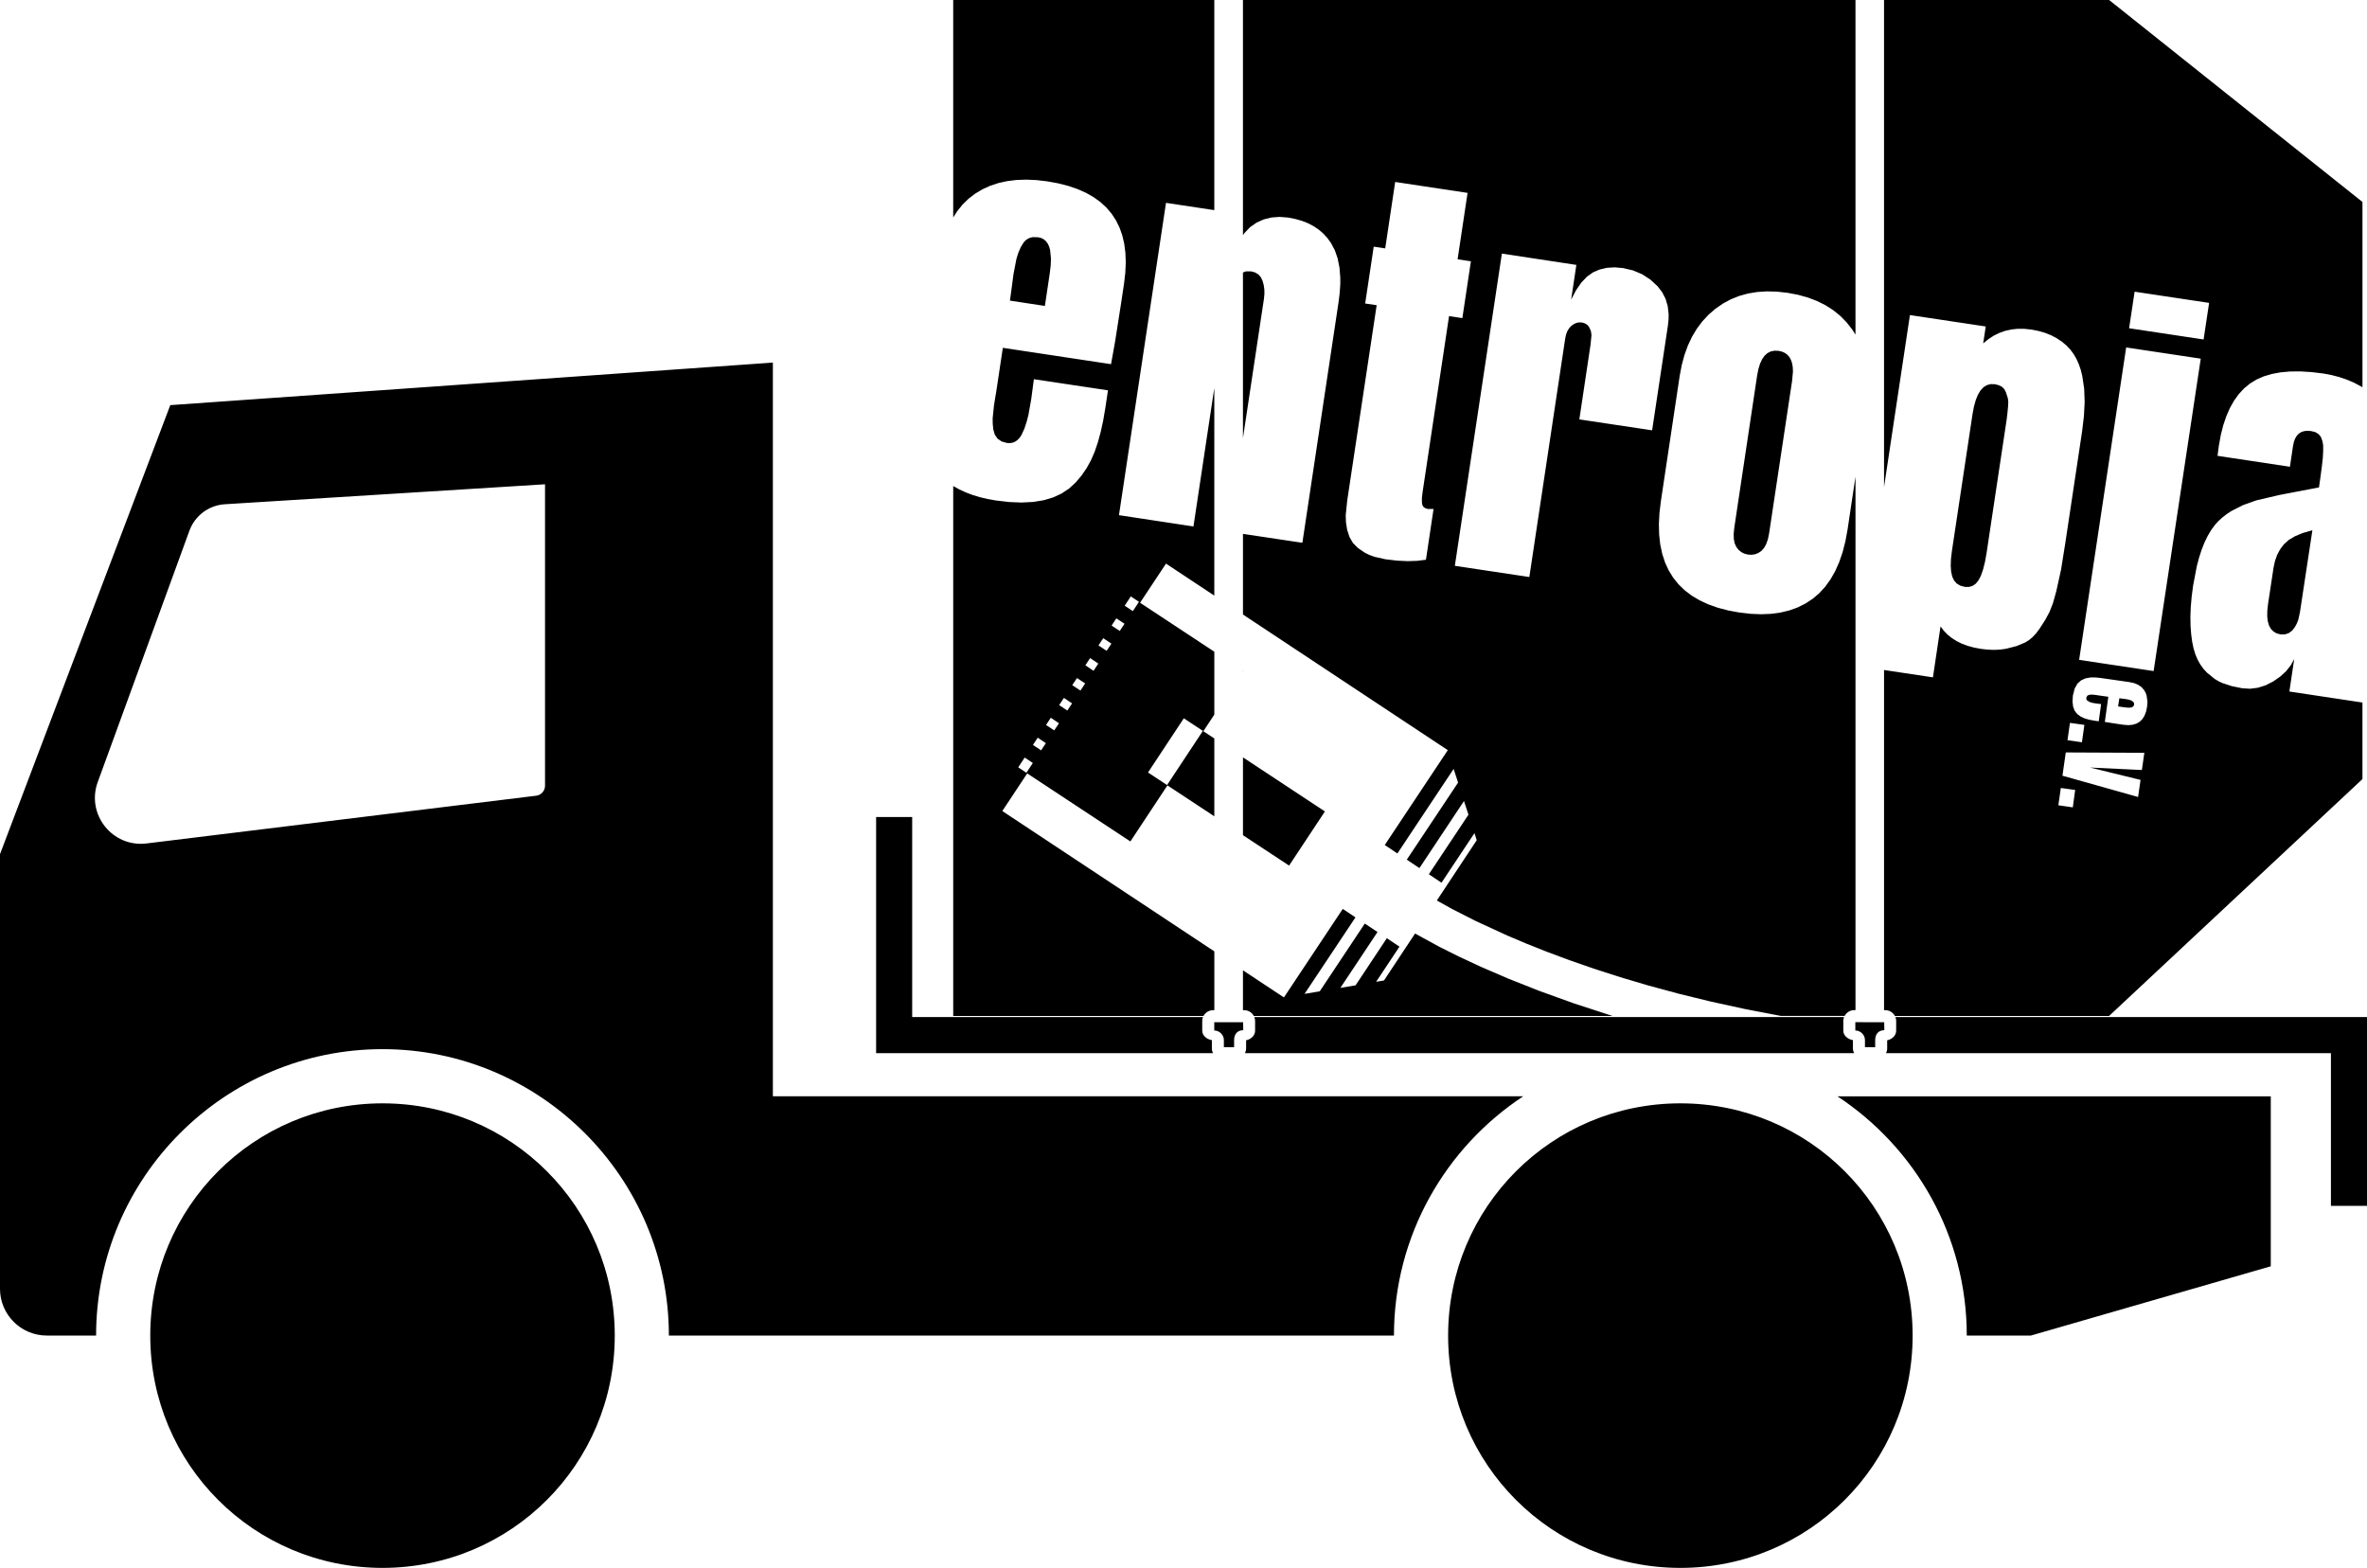 <?xml version="1.0" encoding="UTF-8" standalone="no"?>
<!-- Created with Inkscape (http://www.inkscape.org/) -->

<svg
   width="189.386mm"
   height="125.437mm"
   viewBox="0 0 189.386 125.437"
   version="1.1"
   id="svg1"
   xmlns="http://www.w3.org/2000/svg"
   xmlns:svg="http://www.w3.org/2000/svg">
  <defs
     id="defs1" />
  <g
     id="layer1"
     transform="translate(-12.25,-57.966)">
    <path
       id="path67"
       style="display:inline;fill:#000000;stroke-width:1.106"
       d="m 88.517,57.967 v 13.547 3.85 l 0.324,-0.507 0.422,-0.522 0.474,-0.464 0.528,-0.405 0.582,-0.35 0.623,-0.285 0.664,-0.22 0.704,-0.155 0.744,-0.091 0.785,-0.027 0.825,0.037 0.866,0.102 0.867,0.159 0.803,0.205 0.738,0.253 0.674,0.299 0.609,0.346 0.544,0.393 0.48,0.44 0.415,0.487 0.351,0.534 0.286,0.581 0.221,0.628 0.157,0.675 0.092,0.721 0.028,0.769 -0.036,0.817 -0.1,0.863 -0.274,1.817 -0.407,2.595 -0.04,0.256 -0.321,1.787 -8.658,-1.308 -0.525,3.497 -0.091,0.54 -0.092,0.578 -0.106,1.025 0.006,0.44 0.047,0.458 0.119,0.411 0.223,0.319 0.319,0.222 0.418,0.12 0.234,0.014 0.218,-0.031 0.201,-0.077 0.183,-0.126 0.167,-0.167 0.151,-0.209 0.253,-0.543 0.192,-0.589 0.134,-0.529 0.22,-1.239 0.214,-1.604 5.928,0.89 -0.212,1.414 -0.17,0.999 -0.2,0.915 -0.227,0.833 -0.254,0.75 -0.298,0.686 -0.355,0.641 -0.41,0.594 -0.466,0.549 -0.526,0.483 -0.602,0.397 -0.678,0.311 -0.754,0.223 -0.835,0.135 -0.918,0.047 -1.002,-0.04 -1.084,-0.127 -0.649,-0.116 -0.611,-0.145 -0.574,-0.174 -0.538,-0.203 -0.563,-0.261 -0.456,-0.253 v 1.757 13.547 13.547 13.547 H 108.541 c 0.146,-0.273 0.435,-0.462 0.762,-0.462 h 0.107 v -4.707 l -12.658,-8.378 -4.305,-2.849 1.991,-3.011 8.255,5.443 2.965,-4.485 3.751,2.473 v -6.227 l -0.878,-0.579 0.878,-1.33 v -5.031 l -5.941,-3.917 2.075,-3.132 3.865,2.559 V 89.002 l -1.446,9.606 -0.223,1.478 -5.96,-0.904 0.087,-0.574 2.04,-13.547 1.637,-10.865 3.865,0.582 v -16.811 z m 23.183,0 v 18.819 l 0.104,-0.158 0.462,-0.484 0.523,-0.367 0.572,-0.256 0.612,-0.153 0.651,-0.049 0.69,0.054 0.566,0.11 0.526,0.149 0.488,0.19 0.447,0.232 0.409,0.274 0.368,0.314 0.328,0.355 0.289,0.397 0.313,0.585 0.23,0.663 0.146,0.738 0.064,0.811 v 0.494 l -0.045,0.701 -0.092,0.744 -0.44,2.929 -2.037,13.547 -0.419,2.786 -4.753,-0.713 v 6.452 l 7.583,5.021 8.786,5.818 0.008,0.03 -5.032,7.571 0.191,0.128 0.819,0.548 0.365,-0.548 4.135,-6.217 0.357,1.095 -3.41,5.122 -0.695,1.043 1.012,0.676 1.142,-1.72 2.423,-3.647 0.358,1.095 -1.698,2.552 -1.472,2.214 1.012,0.676 1.921,-2.889 0.717,-1.078 0.182,0.563 -0.34,0.515 -2.853,4.311 1.236,0.688 1.881,0.957 2.52,1.159 1.497,0.634 1.652,0.658 1.809,0.675 1.964,0.682 2.117,0.682 2.269,0.673 2.42,0.654 2.572,0.628 2.721,0.594 2.869,0.551 h 5.1 c 0.146,-0.273 0.435,-0.463 0.762,-0.463 h 0.108 V 96.101 l -0.376,2.507 -0.257,1.715 -0.173,0.942 -0.223,0.872 -0.274,0.8 -0.323,0.728 -0.375,0.658 -0.424,0.587 -0.475,0.515 -0.524,0.446 -0.572,0.378 -0.619,0.31 -0.664,0.241 -0.71,0.172 -0.755,0.104 -0.802,0.034 -0.847,-0.034 -0.893,-0.103 -0.899,-0.166 -0.832,-0.219 -0.763,-0.271 -0.697,-0.323 -0.629,-0.375 -0.562,-0.427 -0.494,-0.48 -0.426,-0.531 -0.36,-0.582 -0.291,-0.635 -0.224,-0.687 -0.157,-0.739 -0.089,-0.791 -0.022,-0.843 0.046,-0.894 0.049,-0.403 0.065,-0.543 1.504,-10.019 0.164,-0.867 0.218,-0.812 0.275,-0.755 0.259,-0.551 0.07,-0.149 0.385,-0.643 0.441,-0.588 0.496,-0.533 0.551,-0.477 0.596,-0.413 0.632,-0.341 0.668,-0.269 0.704,-0.196 0.74,-0.123 0.776,-0.05 0.814,0.022 0.848,0.094 0.841,0.16 0.786,0.219 0.729,0.278 0.674,0.336 0.616,0.395 0.562,0.454 0.504,0.512 0.449,0.571 0.268,0.417 v -26.772 z m 51.294,0 v 38.963 l 1.787,-11.868 0.285,-1.888 6.066,0.912 -0.148,0.976 -0.057,0.378 0.408,-0.334 0.068,-0.044 0.36,-0.235 0.448,-0.222 0.468,-0.167 0.488,-0.111 0.507,-0.055 0.527,0.001 0.549,0.057 0.579,0.11 0.538,0.154 0.496,0.196 0.454,0.239 0.049,0.033 0.36,0.242 0.361,0.302 0.312,0.33 0.264,0.354 0.223,0.386 0.19,0.422 0.157,0.457 0.122,0.492 0.153,1.032 0.037,1.058 -0.058,1.119 -0.147,1.23 -0.921,6.123 -0.455,3.022 -0.016,0.084 -0.289,1.816 -0.38,1.726 -0.272,0.972 -0.283,0.716 -0.34,0.629 -0.458,0.709 -0.261,0.349 -0.275,0.295 -0.289,0.243 -0.301,0.192 -0.699,0.293 -0.844,0.216 -0.467,0.066 -0.493,0.024 -0.518,-0.02 -0.544,-0.062 -0.542,-0.102 -0.503,-0.138 -0.463,-0.171 -0.423,-0.207 -0.382,-0.242 -0.343,-0.276 -0.302,-0.312 -0.263,-0.347 -0.608,4.072 h -0.017 l -3.895,-0.585 v 27.216 h 0.108 c 0.327,0 0.615,0.19 0.76,0.464 h 17.136 l 14.491,-13.547 5.783,-5.407 v -6.123 l -5.847,-0.882 0.169,-1.136 0.218,-1.464 -0.278,0.506 -0.373,0.469 -0.467,0.43 -0.085,0.059 -0.476,0.33 -0.611,0.31 -0.616,0.195 -0.62,0.079 -0.624,-0.037 -0.839,-0.17 -0.72,-0.234 -0.326,-0.149 -0.32,-0.19 -0.167,-0.135 -0.456,-0.37 -0.286,-0.31 -0.25,-0.347 -0.214,-0.383 -0.178,-0.419 -0.145,-0.47 -0.111,-0.536 -0.081,-0.601 -0.051,-0.666 -0.013,-0.728 0.029,-0.784 0.073,-0.84 0.117,-0.894 0.295,-1.544 0.182,-0.688 0.205,-0.631 0.228,-0.575 0.251,-0.519 0.274,-0.463 0.297,-0.407 0.285,-0.316 0.323,-0.297 0.358,-0.278 0.396,-0.257 0.447,-0.225 0.456,-0.23 1.049,-0.375 1.826,-0.428 3.198,-0.613 0.008,-0.053 0.122,-0.866 0.099,-0.753 0.076,-0.669 0.03,-0.555 v -0.471 l -0.068,-0.364 -0.122,-0.32 -0.182,-0.213 -0.259,-0.16 -0.334,-0.083 -0.293,-0.022 -0.261,0.027 -0.229,0.074 -0.196,0.123 -0.165,0.171 -0.133,0.219 -0.1,0.268 -0.068,0.316 -0.251,1.68 -5.792,-0.874 0.106,-0.813 0.156,-0.857 0.2,-0.789 0.245,-0.722 0.287,-0.653 0.332,-0.587 0.375,-0.518 0.42,-0.452 0.464,-0.385 0.516,-0.319 0.579,-0.257 0.643,-0.194 0.706,-0.132 0.769,-0.07 0.832,-0.007 0.895,0.055 0.959,0.117 0.634,0.119 0.617,0.161 0.6,0.203 0.582,0.246 0.678,0.363 v -3.888 -10.932 l -3.281,-2.615 -16.993,-13.547 z m -39.114,14.557 5.792,0.874 -0.798,5.314 1.065,0.159 -0.684,4.546 -1.065,-0.159 -0.271,1.804 -1.842,12.252 -0.061,0.501 0.007,0.395 0.044,0.195 0.1,0.14 0.104,0.064 0.046,0.028 0.192,0.052 h 0.441 l -0.608,4.059 -0.702,0.089 -0.774,0.024 -0.848,-0.042 -0.921,-0.109 -0.887,-0.201 -0.385,-0.141 -0.346,-0.167 -0.57,-0.383 -0.41,-0.415 -0.278,-0.481 -0.185,-0.576 -0.094,-0.603 -0.02,-0.552 0.059,-0.582 0.062,-0.604 1.952,-12.943 0.404,-2.679 -0.92,-0.136 0.684,-4.546 0.92,0.136 z m -28.998,4.414 -0.199,0.044 -0.183,0.079 -0.169,0.116 -0.151,0.149 -0.25,0.396 -0.203,0.471 -0.154,0.494 -0.236,1.232 -0.137,1.049 -0.144,1.049 2.797,0.426 0.388,-2.6 0.076,-0.636 0.022,-0.557 -0.07,-0.689 -0.081,-0.279 -0.112,-0.234 -0.143,-0.191 -0.173,-0.147 -0.204,-0.103 -0.234,-0.058 z m 37.535,1.317 5.96,0.905 -0.418,2.775 0.394,-0.751 0.424,-0.613 0.454,-0.477 0.485,-0.34 0.527,-0.227 0.574,-0.133 0.621,-0.04 0.665,0.057 0.799,0.186 0.728,0.305 0.658,0.425 0.59,0.544 0.369,0.481 0.271,0.533 0.17,0.584 0.072,0.636 -0.008,0.453 -0.053,0.474 -0.155,1.029 -1.106,7.333 -5.823,-0.874 0.897,-5.982 0.047,-0.477 0.028,-0.284 -0.044,-0.316 -0.139,-0.315 -0.105,-0.143 -0.136,-0.111 -0.166,-0.08 -0.194,-0.047 -0.214,-0.007 -0.207,0.043 -0.203,0.091 -0.197,0.14 -0.179,0.188 -0.142,0.228 -0.105,0.27 -0.068,0.31 -0.005,0.034 -2.038,13.547 -0.83,5.522 -5.96,-0.896 0.697,-4.626 2.041,-13.547 z m -20.068,1.421 -0.411,0.003 -0.238,0.088 v 13.249 l 1.199,-7.955 0.483,-3.203 0.036,-0.383 -0.008,-0.365 -0.051,-0.349 -0.092,-0.332 -0.14,-0.291 -0.201,-0.222 -0.259,-0.154 z m 70.694,1.627 5.96,0.896 -0.431,2.861 -0.01,0.066 -0.438,-0.066 -5.522,-0.832 z m -0.676,4.461 5.967,0.897 -1.802,11.946 -1.968,13.048 -5.96,-0.897 1.829,-12.151 z m -28.132,0.259 -0.3,0.059 -0.266,0.134 -0.232,0.209 -0.199,0.283 -0.166,0.358 -0.132,0.433 -0.099,0.507 -1.591,10.601 -0.241,1.608 -0.046,0.469 0.011,0.409 0.071,0.347 0.131,0.289 0.181,0.232 0.216,0.178 0.255,0.126 0.291,0.072 0.298,0.016 0.277,-0.046 0.258,-0.107 0.239,-0.167 0.21,-0.238 0.171,-0.312 0.133,-0.387 0.094,-0.462 0.305,-2.026 1.534,-10.175 0.068,-0.753 -0.017,-0.347 -0.054,-0.308 -0.09,-0.265 -0.125,-0.226 -0.16,-0.184 -0.197,-0.145 -0.231,-0.104 -0.267,-0.064 z m -80.146,0.952 -48.214,3.405 -13.625,35.926 v 34.767 c 10e-5,2.068 1.677,3.745 3.745,3.745 h 3.944 v -5.1e-4 c 1.5e-4,-12.629 10.286,-22.913 22.916,-22.913 12.629,1.7e-4 22.913,10.284 22.913,22.913 v 5.1e-4 h 58.014 v -5.1e-4 c 0,-7.991 4.12,-15.039 10.344,-19.141 H 74.089 Z m 97.439,1.723 -0.302,0.079 -0.27,0.166 -0.239,0.255 -0.207,0.342 -0.176,0.429 -0.145,0.518 -0.114,0.606 -1.132,7.514 -0.517,3.433 -0.076,0.632 -0.021,0.552 0.033,0.474 0.087,0.394 0.147,0.317 0.218,0.245 0.289,0.171 0.357,0.096 0.33,0.006 0.293,-0.087 0.255,-0.18 0.218,-0.271 0.193,-0.373 0.171,-0.492 0.152,-0.61 0.13,-0.73 0.538,-3.577 1.058,-7.027 0.069,-0.555 0.053,-0.563 0.015,-0.349 -0.03,-0.267 -0.16,-0.501 -0.13,-0.248 -0.189,-0.186 -0.255,-0.126 -0.308,-0.079 z m -115.67,8.013 v 24.118 c -10e-5,0.407 -0.303,0.749 -0.707,0.799 l -31.178,3.819 c -2.727,0.334 -4.844,-2.33 -3.903,-4.911 l 7.336,-20.112 c 0.439,-1.205 1.551,-2.035 2.831,-2.115 z m 141.408,3.679 -0.751,0.214 -0.631,0.259 -0.51,0.304 -0.389,0.349 -0.298,0.395 -0.238,0.446 -0.177,0.493 -0.115,0.544 -0.441,2.911 -0.057,0.523 -0.005,0.459 0.047,0.398 0.1,0.334 0.152,0.271 0.203,0.207 0.256,0.145 0.306,0.081 0.349,-0.001 0.313,-0.106 0.264,-0.194 0.207,-0.263 0.162,-0.291 0.119,-0.294 0.136,-0.608 z m -94.541,5.291 0.653,0.433 -0.486,0.745 -0.653,-0.433 z m -1.155,1.756 0.654,0.433 -0.38,0.578 -0.654,-0.433 z m -1.049,1.589 0.653,0.433 -0.38,0.578 -0.653,-0.434 z m -1.049,1.589 0.654,0.441 -0.381,0.578 -0.653,-0.441 z m 12.229,1.002 v 0.055 l 0.025,-0.039 z m 67.808,0.55 h 0.396 l 0.395,0.037 2.334,0.335 0.374,0.081 0.318,0.133 0.264,0.183 0.208,0.234 0.118,0.205 0.085,0.227 0.071,0.519 h -0.001 l -0.03,0.388 -0.081,0.388 -0.126,0.329 -0.169,0.27 -0.214,0.211 -0.257,0.151 -0.302,0.092 -0.345,0.032 -0.391,-0.029 -0.425,-0.061 -1.072,-0.167 0.28,-2.013 -0.813,-0.114 -0.129,-0.022 -0.129,-0.015 -0.244,-0.024 -0.205,0.016 -0.167,0.076 -0.076,0.174 0.006,0.103 0.048,0.087 0.212,0.137 0.259,0.076 0.289,0.046 0.373,0.045 -0.19,1.376 -0.335,-0.046 -0.445,-0.083 -0.368,-0.107 -0.31,-0.149 -0.267,-0.201 -0.204,-0.261 -0.123,-0.331 -0.047,-0.407 0.032,-0.482 0.144,-0.555 0.221,-0.395 0.304,-0.267 0.35,-0.152 z m -81.085,0.045 0.654,0.433 -0.381,0.57 -0.654,-0.433 z m -1.049,1.589 0.653,0.441 -0.38,0.57 -0.653,-0.433 z m 84.446,0.031 -0.099,0.653 0.608,0.084 0.277,0.019 0.204,-0.03 0.131,-0.08 0.058,-0.13 v -0.099 l -0.031,-0.092 -0.152,-0.129 -0.22,-0.083 -0.289,-0.053 -0.242,-0.03 z m -85.495,1.558 0.654,0.441 -0.38,0.57 -0.653,-0.433 z m 10.643,0.043 1.525,1.007 -2.865,4.334 -1.525,-1.005 z m 70.9,0.368 1.155,0.16 -0.197,1.391 -1.155,-0.167 z m -82.591,1.185 0.653,0.434 -0.38,0.578 -0.654,-0.433 z m 82.257,1.179 6.286,0.03 -0.197,1.376 -4.144,-0.197 4.037,0.988 -0.197,1.368 -6.051,-1.703 z m -65.833,0.395 v 6.226 l 1.393,0.918 2.297,1.514 1.001,-1.514 1.865,-2.819 z m -17.466,0.015 0.653,0.433 -0.516,0.783 -0.654,-0.433 z m 82.903,2.433 1.148,0.16 -0.19,1.391 -1.155,-0.167 z m -94.79,2.324 v 18.892 h 26.954 c -0.058,-0.115 -0.091,-0.244 -0.091,-0.38 v -0.66 c -0.401,-0.072 -0.77,-0.35 -0.77,-0.77 v -0.762 c 0,-0.111 0.022,-0.218 0.062,-0.316 H 85.235 v -16.004 z m 37.337,7.353 -4.706,7.077 h -0.008 l -3.271,-2.165 v 3.191 h 0.11 c 0.327,0 0.615,0.19 0.76,0.463 h 28.71 l -3.097,-1.008 -2.787,-1.005 -2.471,-0.979 -2.15,-0.927 -1.825,-0.849 -1.496,-0.747 -1.984,-1.083 -2.486,3.755 -0.631,0.107 1.87,-2.813 -1.011,-0.676 -2.501,3.77 -1.217,0.205 2.972,-4.47 -1.018,-0.676 -3.603,5.42 -1.217,0.205 4.074,-6.119 z m -7.076,8.651 c 0.039,0.098 0.062,0.204 0.062,0.315 v 0.733 c 0.025,0.417 -0.32,0.729 -0.72,0.812 l 5.8e-4,0.656 c -0.001,0.132 -0.035,0.258 -0.091,0.372 h 48.735 c -0.058,-0.116 -0.092,-0.245 -0.092,-0.381 v -0.66 c -0.401,-0.072 -0.77,-0.35 -0.77,-0.77 v -0.761 c 0,-0.111 0.022,-0.218 0.062,-0.316 z m 51.293,0 c 0.039,0.098 0.061,0.204 0.061,0.315 v 0.733 c 0.025,0.417 -0.319,0.729 -0.719,0.812 l 5.8e-4,0.656 c -0.001,0.133 -0.034,0.259 -0.091,0.372 h 35.596 v 12.216 h 2.888 v -15.104 z m -3.206,0.411 v 0.663 c 0.415,0.003 0.77,0.347 0.77,0.767 v 0.567 c 0.275,0.002 0.548,0.005 0.818,0.006 v -0.572 c 0,-0.47 0.261,-0.791 0.732,-0.791 l -0.01,-0.639 z m -51.293,5.1e-4 v 0.663 c 0.415,0.003 0.77,0.347 0.77,0.767 v 0.567 c 0.275,0.002 0.548,0.005 0.818,0.006 v -0.572 c 0,-0.47 0.262,-0.791 0.732,-0.791 l -0.01,-0.639 z m 49.864,5.932 c 6.224,4.102 10.346,11.15 10.346,19.141 v 5e-4 h 5.116 l 19.207,-5.545 v -13.596 z m -116.411,0.56 c -10.288,-1.3e-4 -18.584,8.293 -18.584,18.581 -1.3e-4,10.289 8.295,18.585 18.584,18.585 10.288,-1.5e-4 18.581,-8.296 18.581,-18.585 -1.5e-4,-10.288 -8.293,-18.581 -18.581,-18.581 z m 103.841,0 c -10.288,0 -18.582,8.293 -18.582,18.581 0,10.289 8.293,18.585 18.582,18.585 10.289,0 18.584,-8.296 18.584,-18.585 0,-10.289 -8.296,-18.581 -18.584,-18.581 z" />
  </g>
</svg>
